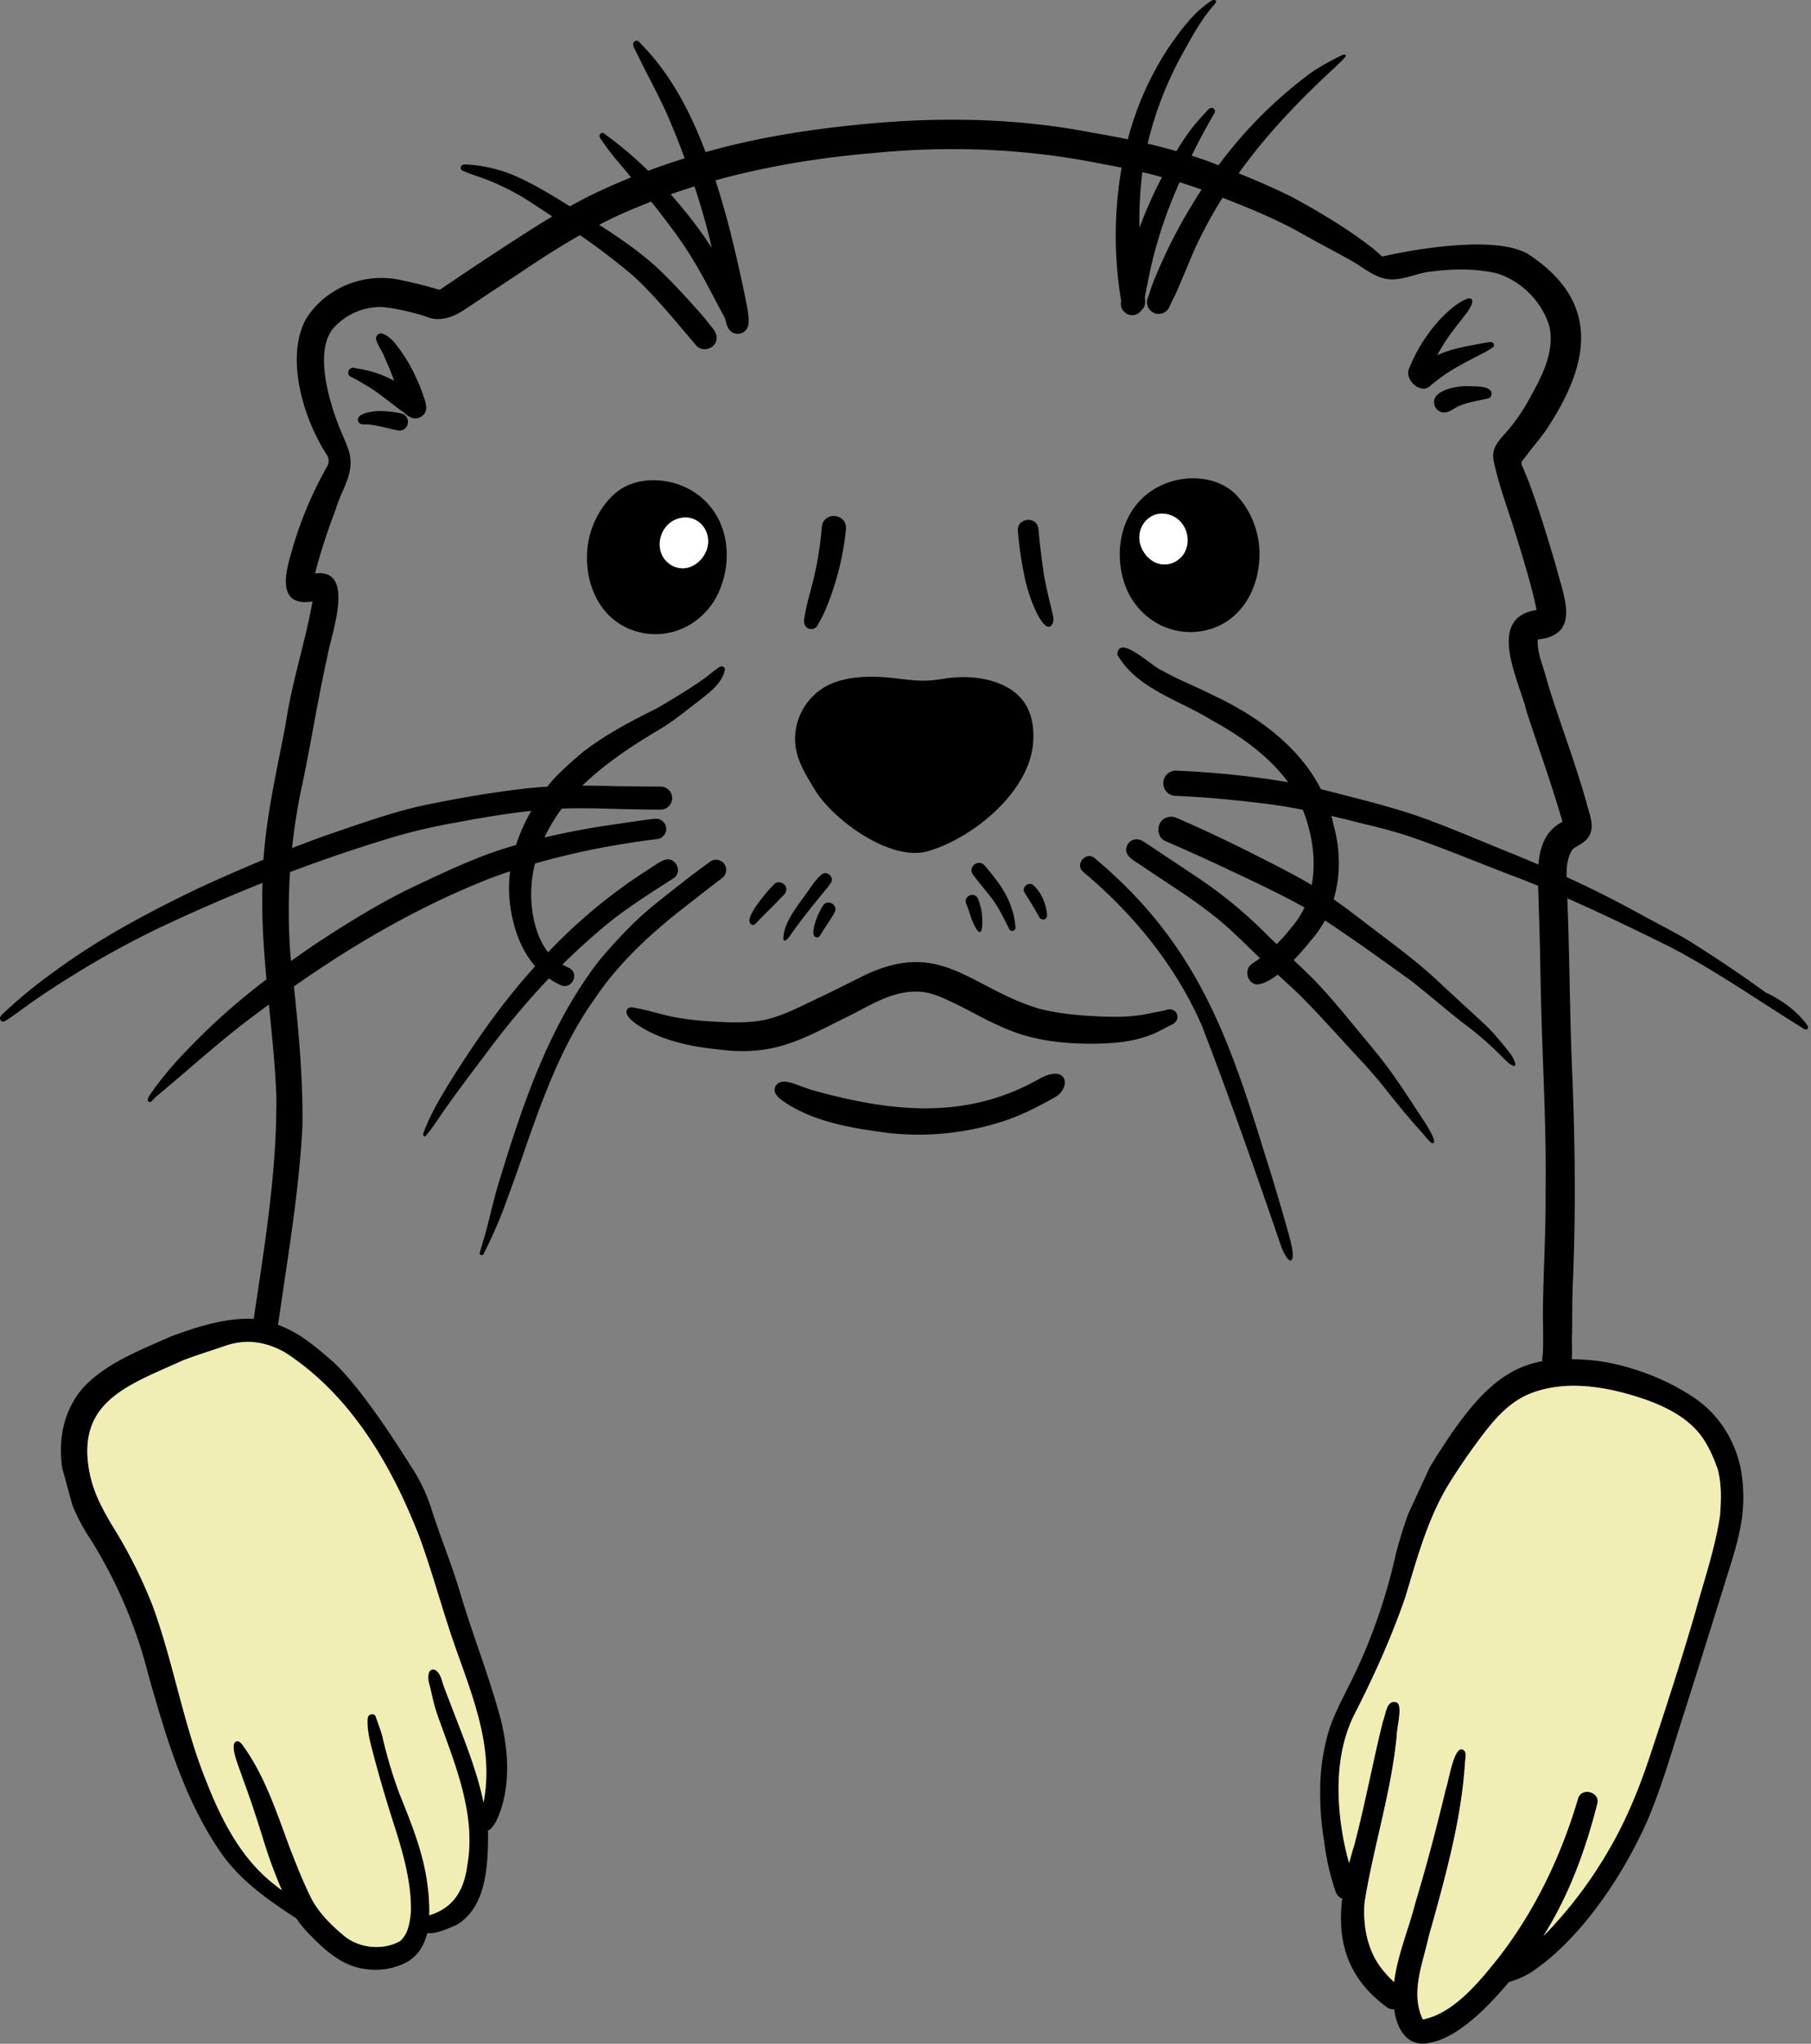 <svg width="304" height="343" fill="none" xmlns="http://www.w3.org/2000/svg"><rect width="100%" height="100%" fill="#808080" stroke="none"/><g clip-path="url('#clip0_213_2160')"><path d="M240.037 64.806c.429-.39.887-.748 1.353-1.096 2.464-1.92 5.284-3.244 8.039-4.683.4-.23.785-.497 1.172-.735a.504.504 0 0 0 .063-.709c-.351-.358-.895-.092-1.327-.063-2.733.523-5.54.918-8.075 2.093.261-.5.546-.991.839-1.48 1.246-2.093 2.836-3.925 4.285-5.858.346-.554 1.437-2.192.134-2.218-1.698.58-3.103 1.883-4.379 3.11a26.612 26.612 0 0 0-5.651 8.808c-.69 1.743 1.952 4.262 3.547 2.83ZM246.316 64.785c-1.57 0-5.12.55-5.554 2.315a1.762 1.762 0 0 0 1.308 2.093c1.159.24 2.056-.814 3.097-1.151 1.455-.586 2.996-.806 4.513-1.146a.848.848 0 0 0 .691-.64c.238-1.646-2.996-1.366-4.055-1.471ZM212.303 193.646c-6.211-20.243-11.668-35.486-28.514-49.592-1.468-1.308-3.422 1.01-1.968 2.261 8.398 7.037 15.521 15.716 19.924 25.804 4.834 12.556 9.067 24.645 13.404 37.309 1.452 3.401 2.339 2.399 1.57-.756-.126-.785-2.802-10.082-4.416-15.026ZM67.356 69.394a17.448 17.448 0 0 0-3.492-.408c-.92-.042-4.348.314-3.712 1.776a.75.75 0 0 0 .261.312c.349.238.906.125 1.309.157.567.05 1.131.133 1.69.248 1.111.22 2.202.523 3.314.746 1.862.369 2.493-2.355.63-2.83ZM201.889 105.892c6.432-1.187 9.71-7.246 9.527-13.399-.094-3.466-1.57-7.097-4.008-9.54a8.071 8.071 0 0 0-1.663-1.277c-3.221-1.91-7.613-1.766-10.891-.186-6.226 2.967-8.175 10.224-6.077 16.481 1.873 5.494 7.333 8.973 13.112 7.921Zm-5.413-19.455c3.401 1.18 4.018 6.21.691 7.882a3.722 3.722 0 0 1-3.791-.261 4.716 4.716 0 0 1-1.685-2.03c-1.517-3.197 1.274-6.815 4.785-5.59Z" fill="#000"/><path d="M196.457 86.448c3.401 1.18 4.018 6.21.691 7.882a3.722 3.722 0 0 1-3.791-.262 4.707 4.707 0 0 1-1.684-2.03c-1.518-3.196 1.273-6.814 4.784-5.59Z" fill="#fff"/><path d="M69.894 63.48a26.838 26.838 0 0 0-3.793-6.125c-.667-.73-2.535-2.333-3-.627.146 1.046.925 1.922 1.307 2.903a61.458 61.458 0 0 1 1.763 4.277 18.5 18.5 0 0 0-6.54-2.108c-.886-.447-1.642.824-.837 1.394.594.262 1.167.591 1.735.924.567.332 1.208.69 1.792 1.075 1.208.798 2.354 1.687 3.502 2.571.576.44 1.151.882 1.737 1.308.482.348 1.01.866 1.57 1.047.362.118.751.125 1.117.018a1.924 1.924 0 0 0 1.156-.978c.416-.858-.136-2.132-.413-2.964a24.916 24.916 0 0 0-1.096-2.716Z" fill="#000"/><path d="M303.318 171.985c-2.543-3.557-6.953-5.433-6.953-5.433-4.28-3.139-8.719-6.08-13.229-8.894-2.391-1.382-4.842-2.64-7.27-3.953a185.361 185.361 0 0 0-12.892-6.511c-.041-1.706.102-3.38 1.07-4.733.942-.656 2.093-1.072 2.692-2.134 1.015-1.682.063-3.613-.348-5.334a131.633 131.633 0 0 0-1.928-6.313c-1.588-4.941-3.429-9.802-4.881-14.785-.523-2.161-1.612-4.314-1.439-6.572 7.259-.784 4.369-7.097 3.192-11.824-1.45-4.97-2.949-9.917-4.754-14.767-.374-.835-.69-1.745-1.088-2.6a.843.843 0 0 1 .126-.908c.593-.71 1.13-1.491 1.619-2.08 1.031-1.282 2.093-2.564 2.946-3.979 6.937-10.827 8.161-20.81-3.718-28.559-6.333-3.612-22.848.079-24.347.427a.208.208 0 0 1-.193-.052c-.466-.435-.953-.845-1.408-1.256-4.256-3.315-8.925-6.108-13.663-8.675-2.914-1.451-5.907-2.736-8.926-3.96 4.045-5.659 8.795-10.802 13.828-15.594.675-.644 1.358-1.28 2.036-1.92.677-.641 1.383-1.264 1.993-1.965.031-.037.063-.073.092-.112a.22.22 0 0 0 .027-.168.22.22 0 0 0-.098-.138c-.147-.082-.361 0-.502.06a44.623 44.623 0 0 0-4.869 2.697 73.636 73.636 0 0 0-15.889 15.787l-1.633-.64c-.954-.34-1.917-.66-2.877-.966a107.201 107.201 0 0 1 3.78-7.063.581.581 0 0 0-.039-.811c-.607-.492-1.081.322-1.486.696a45.383 45.383 0 0 0-2.093 2.399 40.779 40.779 0 0 0-2.702 4.015 107.483 107.483 0 0 0-4.85-1.258 59.425 59.425 0 0 1 5.755-14.911c.295-.544.602-1.08.902-1.622.524-.942 1.047-1.884 1.622-2.802a31.97 31.97 0 0 1 1.816-2.67c.327-.427.667-.843 1.025-1.246.139-.154.576-.662.244-.821a.755.755 0 0 0-.654.086c-3.03 1.954-5.274 5.088-7.296 8.023a51.86 51.86 0 0 0-6.737 15.236 156.58 156.58 0 0 0-6.016-1.123c-11.662-2.283-23.646-2.616-35.473-1.68-9.912.825-19.816 2.23-29.396 4.953-2.477-6.59-5.789-13.012-10.749-18.071-.262-.285-.523-.714-.903-.628a.633.633 0 0 0-.504.732c.198.688.596 1.308.905 1.957 1.546 3.17 3.254 6.26 4.708 9.47a145.853 145.853 0 0 1 3.043 7.573c-2.058.64-4.099 1.338-6.124 2.093a64.225 64.225 0 0 0-7.552-6.341.512.512 0 0 0-.474.128.511.511 0 0 0-.144.468c.082.24.211.462.379.652 1.285 1.949 2.834 3.696 4.327 5.493.194.241.39.48.584.717a103.76 103.76 0 0 0-7.043 3.14 92.825 92.825 0 0 0-3.225 1.715c-3.291-2.043-6.6-4.096-10.202-5.525a24.1 24.1 0 0 0-6.951-1.488c-.34 0-.756-.092-1.023.178a.554.554 0 0 0-.115.2c-.024.073-.032.151-.024.228a.555.555 0 0 0 .225.39c1.512.689 3.508 1.22 5.136 1.95a38.772 38.772 0 0 1 6.074 3.188c1.308.853 2.616 1.71 3.924 2.57-6.132 3.662-17.697 11.51-18.817 12.266a.225.225 0 0 1-.19.031c-2.02-.583-4.056-1.14-6.12-1.543-6.14-1.512-12.86 1.062-16.219 6.461-3.49 6.41-.523 16.609 3.516 22.832a1.81 1.81 0 0 1 .018 1.936c-.21.338-.4.688-.572 1.047a64.368 64.368 0 0 0-5.347 13.142c-1.11 3.71-2.525 9.397 3.49 8.44-1.228 6.877-3.477 13.54-4.495 20.475-1.426 7.586-3.228 15.157-3.744 22.869a346.116 346.116 0 0 0-10.689 4.682c-8.54 4.102-16.967 8.552-24.59 14.218a78.636 78.636 0 0 0-7.66 6.205c-.384.463-1.815 1.308-1.088 1.954a.575.575 0 0 0 .712-.023c.636-.369 1.222-.808 1.831-1.227 2.093-1.546 4.225-3.05 6.417-4.447a156.17 156.17 0 0 1 17.195-9.739 298.232 298.232 0 0 1 17.718-7.731c-.196 5.418.162 10.81.657 16.196a110.217 110.217 0 0 0-12.973 11.497 61.744 61.744 0 0 0-4.994 5.687c-.573.738-1.133 1.481-1.632 2.266-.18.227-.297.498-.338.785a.359.359 0 0 0 .214.328.361.361 0 0 0 .385-.067c.417-.457.87-.88 1.353-1.266 5.276-4.392 10.325-9.012 15.845-13.119.846-.64 1.695-1.274 2.548-1.902.507 5.083 1.046 10.171 1.245 15.275.144 12.583-1.949 25.061-3.793 37.495a4.35 4.35 0 0 0-.497-.034c-4.709-.045-9.25 1.431-13.603 3.063-5.039 2.268-10.59 4.35-14.454 8.434-3.4 3.858-4.272 8.729-3.597 13.548l1.72 6.278a30.78 30.78 0 0 0 2.973 5.593 79.616 79.616 0 0 1 9.769 22.833c2.966 10.464 6.09 21.239 12.436 30.233 3.241 4.476 7.822 7.696 12.42 10.668.62.931 1.33 1.799 2.12 2.592 2.64 2.76 5.697 5.525 9.663 5.928 2.102.276 4.24-.036 6.176-.9 2.274-1.015 3.443-2.93 3.99-5.146 1.614.113 3.335-.719 4.79-1.308 5.171-2.898 5.422-10.103 5.436-15.384-.01-.175-.024-.349-.04-.523 1.594-.654 2.671-4.953 2.878-6.279.74-4.17.262-8.444-.75-12.53-1.926-7.129-4.673-14.004-6.771-21.083-1.397-4.708-3.296-9.258-4.782-13.94a29.354 29.354 0 0 0-3.299-7.042h-.026s-7.699-12.654-13.122-17.7c-2.81-2.441-5.697-4.984-9.252-6.26l-.113-.045c.06-.379.123-.761.188-1.148 1.533-10.692 3.362-21.396 3.924-32.192.108-7.835-.617-15.657-1.43-23.45 10.142-7.126 20.906-13.355 32.438-17.946a87.67 87.67 0 0 1 3.858-1.384 21.133 21.133 0 0 0-.02 5.468c.462 3.817 1.742 7.641 4.221 10.464a113.966 113.966 0 0 0-3.068 3.55c-3.832 4.622-7.126 9.417-10.375 14.505-1.925 3.085-3.882 6.192-5.182 9.598-.073.21-.346.762 0 .895.225.065.353-.199.478-.348 1.026-1.237 1.887-2.595 2.8-3.924 2.43-3.424 4.97-6.801 7.515-10.158a133.076 133.076 0 0 1 10.135-12.073c.596.417 1.227.781 1.886 1.089 1.904.941 3.361-1.831 1.514-2.852a9.697 9.697 0 0 1-1.13-.56 107.588 107.588 0 0 1 6.31-5.781c3.788-3.288 8.17-6.017 12.402-8.735 1.601-1.211.16-3.743-1.687-2.995-1.127.5-2.111 1.266-3.155 1.915a89.922 89.922 0 0 0-16.271 13.538c-1.115-1.389-1.81-3.105-2.297-5.031a20.77 20.77 0 0 1 .102-9.867c3.275-.939 6.597-1.727 9.94-2.418 3.548-.677 7.116-1.276 10.703-1.7a1.719 1.719 0 0 0-.437-3.401c-2.156.241-4.303.573-6.446.895-4.091.57-8.167 1.308-12.185 2.263a28.705 28.705 0 0 1 2.909-4.85c3.013-.115 6.032-.039 9.048.049 2.541.069 5.082.109 7.623.121a1.938 1.938 0 0 0 1.865-1.935 1.934 1.934 0 0 0-1.865-1.934c-2.422 0-4.847-.032-7.269-.068a204.265 204.265 0 0 0-5.962-.084c3.866-3.733 8.408-6.741 13.025-9.47 2.304-1.363 4.353-3.095 6.487-4.709 1.769-1.402 3.943-2.935 4.435-5.266a.569.569 0 0 0-.361-.544c-.359-.128-.67.147-.937.343-.751.523-1.449 1.135-2.19 1.682-2.521 1.779-5.184 3.364-7.848 4.942-4.23 2.092-8.449 4.306-12.227 7.167-1.637 1.308-3.186 2.742-4.685 4.212a21.015 21.015 0 0 0-1.551 1.81 71.587 71.587 0 0 0-4.186.369c-5.46.639-10.877 1.599-16.26 2.695-5.212 1.101-10.234 2.904-15.27 4.617-2.415.816-4.77 1.708-7.14 2.624a98.494 98.494 0 0 1 1.78-11.003c1.462-6.987 2.558-14.045 4.115-21.009.567-3.636 4.97-14.992-2.046-14.069a97.557 97.557 0 0 1 3.458-10.691c1.047-3.689 3.48-6.292 2.093-10.257-.468-1.264-1.018-2.49-1.528-3.736-1.713-4.364-4.483-13.527-.353-17.085a10.647 10.647 0 0 1 7.396-2.964c2.207.16 4.36.701 6.492 1.271.84.225 1.832.701 2.684.748 2.561.144 4.35-1.226 6.357-2.56 2.744-1.832 5.494-3.637 8.235-5.47 3.14-2.112 6.35-4.168 9.645-6.04a111.087 111.087 0 0 1 9.067 6.94c3.781 3.526 7.027 7.586 10.394 11.51 1.046 1.352 3.38.594 3.471-1.089.097-1.158-.913-1.948-1.517-2.82-.832-1.046-1.732-2.032-2.616-3.021-1.912-2.111-3.856-4.201-5.941-6.145-2.961-2.692-6.278-4.944-9.637-7.113a69.968 69.968 0 0 1 6.44-2.964c.757-.316 1.518-.623 2.281-.923.372.453.739.908 1.102 1.365 2.074 2.718 4.028 5.211 5.818 8.22 2.03 3.249 3.662 6.68 5.509 10.04.201.96.502 1.831 1.031 2.213a1.853 1.853 0 0 0 1.399.311c1.831-.382 1.57-2.265 1.389-3.688-.261-1.523-.583-3.032-.897-4.544-1.29-5.884-2.66-11.772-4.552-17.485 8.722-2.412 17.789-3.867 26.715-4.605 12.849-1.25 25.864-.703 38.515 1.913.989.17 1.972.358 2.953.554a66.618 66.618 0 0 0-.073 22.393l-.047.304a1.902 1.902 0 0 0 1.719 2.056 1.937 1.937 0 0 0 1.734-.811c.097-.092.185-.194.262-.304.421-.549.384-1.208.293-1.852.285-1.514.596-3.024.902-4.53.843-3.801 1.98-7.53 3.401-11.155.488-1.221.996-2.437 1.522-3.65 1.244.382 2.483.794 3.718 1.235a88.159 88.159 0 0 0-6.19 11.087c-.785 1.724-1.569 3.453-2.223 5.232-.212.625-.411 1.253-.633 1.873a1.96 1.96 0 0 0 1.125 2.537 1.961 1.961 0 0 0 2.537-1.125c.387-.84.834-1.65 1.203-2.5 1.047-2.407 2.03-4.848 3.082-7.257a75.798 75.798 0 0 1 4.097-7.662c.167-.278.34-.552.523-.825 4.531 1.787 8.894 3.543 13.341 6.043 2.679 1.528 5.421 2.94 8.11 4.435 2.025 1.124 3.958 2.906 6.341 3.196 2.383.29 4.887-1.083 7.272-1.282 3.645-.476 7.401-.523 10.988.306 4.117 1.285 7.612 4.798 8.813 8.947.957 4.594-1.604 8.916-3.746 12.792a31.226 31.226 0 0 1-3.78 5.232c-1.261 1.418-2.229 2.559-1.832 4.529.806 3.924 2.308 7.819 3.493 11.656 1.36 4.416 2.762 8.827 3.712 13.342-8.685 1.277-2.844 12.033-1.625 17.231 2.012 6.101 4.186 12.149 5.967 18.312-2.877 1.478-3.798 4.207-4.044 7.176a218.155 218.155 0 0 0-5.164-2.143c-5.117-2.061-10.171-4.279-15.382-6.097-5.203-1.745-10.558-3.009-15.863-4.395l-.107-.024c-3.663-7.207-10.747-12.332-18.051-15.73-2.843-1.467-5.852-2.595-8.632-4.185-1.465-.471-7.299-6.279-7.487-2.661 3.277 5.711 10.202 7.542 15.52 10.82 4.921 2.689 9.797 6.017 13.146 10.605-3.556-.622-7.147-1.046-10.726-1.41-2.674-.235-5.352-.437-8.034-.536a2.11 2.11 0 0 0-1.544.592 2.126 2.126 0 0 0-.646 1.523 2.119 2.119 0 0 0 1.358 1.976c.265.102.548.149.832.139 1.062.055 2.125.105 3.184.17 3.291.212 6.919.57 10.249.963a89.13 89.13 0 0 1 7.812 1.206c1.554 3.999 2.27 8.488 1.48 12.627-.125-.076-.248-.154-.376-.228-2.431-1.433-4.955-2.715-7.469-3.997-4.863-2.482-9.773-4.86-14.788-7.019a2.244 2.244 0 0 0-1.667-.107c-1.778.523-1.941 3.234-.261 3.979a337.062 337.062 0 0 1 8.845 3.961c4.868 2.315 9.794 4.538 14.5 7.17a14.49 14.49 0 0 1-2.187 3.359 27.502 27.502 0 0 1-2.483 2.802c-.502-.476-1.001-.957-1.496-1.442a74.515 74.515 0 0 0-10.16-8.632c-2.635-1.832-5.334-3.579-8.003-5.363-.949-.628-1.891-1.272-2.859-1.871a1.772 1.772 0 0 0-2.438.484c-1.114 1.866 1.031 2.781 2.292 3.663 4.591 3.139 9.386 6.003 13.618 9.621 2.179 1.866 4.186 3.924 6.258 5.897-.429.314-.863.622-1.308.915-1.4.892-.934 3.202.696 3.49 1.046 0 2.32-.672 3.586-1.648 1.17 1.062 2.339 2.122 3.477 3.218 3.361 3.327 6.48 6.88 9.702 10.338 1.51 1.627 3.006 3.265 4.395 4.994 2.062 2.6 4.136 5.193 6.365 7.654.549.602 1.046 1.243 1.606 1.832a.838.838 0 0 0 .395.261c1.167.058-1.347-3.647-1.75-4.28-2.43-3.662-4.766-7.377-7.542-10.783-1.439-1.773-2.911-3.523-4.363-5.287-2.072-2.527-4.186-5.025-6.475-7.361a113.251 113.251 0 0 0-3.139-3.016 45.663 45.663 0 0 0 2.972-3.401 17.75 17.75 0 0 0 2.273-3.27c4.929 3.239 9.758 6.749 14.527 10.174 2.987 2.338 5.833 4.855 8.839 7.17a55.9 55.9 0 0 1 6.524 5.695c.374.392 1.083 1.075 1.594 1.308.926.416.29-.96-.074-1.57-.363-.609-3.029-3.848-4-4.769-2.629-2.498-5.341-4.91-7.984-7.395-3.434-3.283-7.233-6.085-11.01-8.965-2.274-1.726-4.57-3.524-6.948-5.187 1.216-4.055 1.119-8.508-.06-12.651a23.344 23.344 0 0 0-.327-1.345c1.708.398 3.4.821 5.106 1.256 2.634.62 5.258 1.289 7.83 2.134 6.299 2.125 12.405 4.761 18.633 7.082 1.047.411 2.093.834 3.139 1.266.037 1.201.095 2.378.097 3.461.223 5.279.262 10.561.393 15.842.261 10.668.92 21.326.763 31.999.066 6.587-.358 13.161-.442 19.745 0 2.439.079 4.885 0 7.325-.074.466-.118.936-.133 1.408a16.37 16.37 0 0 0-5.407 1.985c-4.11 2.415-7.019 6.208-9.734 10.032-1.272 1.9-2.559 3.804-3.723 5.782l-3.626 7.848c-.8 2.2-1.475 4.447-2.072 6.712a94.225 94.225 0 0 1-8.125 22.6c-1.271 2.548-2.616 5.106-3.351 7.871a34.944 34.944 0 0 0-1.216 8.895 49.727 49.727 0 0 0 .651 8.795 41.941 41.941 0 0 0 1.954 8.559 1.888 1.888 0 0 0 1.086 1.107c-.819 6.888.646 13.197 7.5 18.223.355.256.787.382 1.224.358.322 2.558 1.617 5.609 4.552 5.755 5.394-.021 11.087-6.064 14.741-10.359a13.378 13.378 0 0 0 4.578-2.226c2.878-2.043 5.386-4.542 7.678-7.207 4.502-5.311 8.146-11.346 10.987-17.692 2.127-5.075 3.733-10.341 5.358-15.592 2.498-7.785 4.926-15.591 7.361-23.394 1.219-4.016 2.666-8.008 3.184-12.191.06-.575.136-1.734.136-1.734a27.036 27.036 0 0 0-.437-6.278 19.371 19.371 0 0 0-3.563-7.752c-2.075-2.691-4.241-4.083-6.595-5.433-4.322-2.48-10.239-4.466-15.215-4.863a48.876 48.876 0 0 0-2.958-.152c.138-1.462-.045-3.139.065-4.303.018-2.899 0-5.795.123-8.69.547-12.455.343-24.944-.207-37.393-.319-8.853-.368-17.713-.711-26.566v-.376c5.755 2.527 11.395 5.268 17.027 8.039 7.89 4.088 15.11 9.203 22.694 13.864a.468.468 0 0 0 .523.034.37.37 0 0 0 .134-.146c.094-.196-.113-.484-.168-.576Zm-255.485 54.97c7.424 4.803 12.965 11.712 17.213 19.374a83.118 83.118 0 0 1 3.14 6.278 103.13 103.13 0 0 1 2.304 5.525c2.067 5.706 3.644 11.576 5.609 17.318 2.878 8.311 6.605 16.92 5.276 25.898-.062.39-.12.785-.177 1.17-1.167-5.622-3.44-11.011-5.476-16.361-.586-1.554-1.046-2.579-1.585-4.345-.204-.667-.853-1.917-1.695-1.569-.67.261-.591 1.54-.419 2.218.523 1.904.678 3.173 1.308 5.043 2.862 8.16 6.7 16.798 5.104 25.606-.523 3.968-2.184 6.969-6.158 8.253l-.199.071a30.934 30.934 0 0 0-.311-5.193c-.67-5.352-2.755-10.357-4.735-15.327a76.086 76.086 0 0 1-2.807-9.418 18.96 18.96 0 0 0-.625-1.941 90.086 90.086 0 0 0-.353-1.012c-.094-.262-.16-.641-.414-.785a.792.792 0 0 0-.523-.042c-.586.097-.617.673-.61 1.355.016 1.523.348 2.909.73 4.382a219.316 219.316 0 0 0 3.482 12.034c1.588 4.988 3.181 10.097 3.072 15.387-.17 1.716-.448 3.725-1.832 4.894-2.877 1.609-6.833 1.204-9.373-.889-2.093-1.745-4.07-3.681-5.391-6.074-1.358-2.682-2.465-5.494-3.566-8.28-2.244-5.99-4.324-12.625-8.22-17.849-.235-.261-.502-.549-.904-.429-1.366.393.661 4.887.962 5.965 1.42 3.78 2.656 7.623 3.846 11.479a81.112 81.112 0 0 0 2.825 7.549c-.499-.371-.99-.754-1.475-1.148-5.405-4.303-8.633-10.616-11.118-16.931-3.888-9.506-5.533-19.899-9.049-29.56a81.008 81.008 0 0 0-6.116-12.416c-.913-1.491-1.831-3-2.595-4.567a21.682 21.682 0 0 1-1.805-4.91 28.462 28.462 0 0 1-.262-1.369c-1.776-11.306 6.872-13.959 15.932-18.079 2.304-.866 4.669-1.595 6.987-2.396a11.507 11.507 0 0 1 4.185-.651c1.416.059 2.809.373 4.113.926.584.237 1.154.509 1.705.816Zm18.312-86.505a96.914 96.914 0 0 1 10.412-2.407c4.185-.785 8.392-1.51 12.627-1.962a30.005 30.005 0 0 0-2.56 5.724c-1.51.444-3.01.923-4.495 1.449-4.753 1.755-9.329 3.963-13.904 6.137-5.37 2.689-10.726 6.017-15.754 9.363-1.212.83-2.415 1.672-3.61 2.527-.039-.364-.078-.725-.115-1.086a99.322 99.322 0 0 1-.057-13.844 267.348 267.348 0 0 1 17.459-5.904l-.003.003ZM116.08 36.817a83.072 83.072 0 0 0-3.495-4.206c1.321-.466 2.653-.913 3.995-1.33a127.451 127.451 0 0 1 2.354 7.982c.191.785.374 1.57.555 2.355a69.25 69.25 0 0 0-3.409-4.8Zm75.194 1.405a64.598 64.598 0 0 1 .489-9.336c1.101.261 2.198.546 3.291.845a74.804 74.804 0 0 0-3.78 8.491Zm81.258 195.534c4.648 1.23 10.176 3.252 13.121 7.325 1.154 1.591 1.955 3.419 2.616 5.266l.087.241c.523 1.965.586 4.01.489 6.038a43.927 43.927 0 0 1-.12 1.831c-.838 5.42-2.616 10.639-4.081 15.913-2.292 7.892-4.806 15.711-7.404 23.504-1.846 5.69-4.062 11.27-7.084 16.447a71.799 71.799 0 0 1-11.071 14.613c4.28-6.802 7.027-14.226 9.078-22.265.452-1.993-2.689-2.77-3.252-.834-2.835 9.627-7.236 18.853-13.415 26.79-3.17 3.958-7.452 9.269-12.632 10.286-2.093-4.327-.107-9.127.884-13.488.262-1.117.612-2.218.916-3.322.303-1.104.614-2.239.918-3.362a232.353 232.353 0 0 0 1.732-6.746c.539-2.258 1.03-4.523 1.444-6.802.413-2.278.748-4.578.978-6.888.092-.897.157-1.8.222-2.702.04-.583.309-1.57-.313-1.931-1.57-.934-2.46 5.371-2.92 6.514-1.533 6.404-3.204 12.777-5.106 19.081-1.115 4.416-3.032 8.824-3.587 13.365a17.65 17.65 0 0 1-1.975-2.116c-2.514-3.113-3.32-7.432-2.961-11.348 1.512-9.376 4.491-18.485 5.397-27.978-.04-1.115 1.085-5.122-.068-5.494-1.714-.502-1.779 2.062-2.266 3.158-1.711 6.89-2.99 13.888-4.805 20.755a79.052 79.052 0 0 0-.869 3.058 46.99 46.99 0 0 1-1.758-11.348c-.125-4.586.523-9.263 2.556-13.415 3.293-6.438 6.297-13.043 8.648-19.881 1.57-5.19 3.014-10.464 5.35-15.364.434-.91.9-1.81 1.402-2.692a72.147 72.147 0 0 1 2.26-3.586 107.002 107.002 0 0 1 3.281-4.665c2.399-3.246 5.078-6.521 8.947-7.944 4.871-1.845 10.429-1.322 15.361-.014Z" fill="#000"/><path d="M195.867 169.461c-.885.28-2.151.445-3.056.649-3.511.758-7.115.557-10.673.34-2.64-.207-5.284-.523-7.848-1.209-11.772-3.605-16.46-12.033-29.971-5.166a325.848 325.848 0 0 1-8.633 4.217c-2.355 1.164-4.764 2.291-7.341 2.877-3.058.597-6.186.427-9.276.23a46.74 46.74 0 0 1-6.035-.73c-1.967-.413-3.887-1.012-5.857-1.417-.539-.071-1.169-.333-1.687-.076-1.159 1.078 1.13 2.574 2.032 3.139 4.037 2.493 8.79 3.385 13.444 3.851 9.493 1.159 14.189-2.093 22.314-6.041 3.553-1.873 7.231-4.068 11.408-3.662 2.206.199 4.199 1.308 6.179 2.224 2.708 1.378 5.358 2.877 8.173 4.033 4.408 1.868 9.252 2.431 14.008 2.438 3.898 0 7.903-.295 11.443-2.064.659-.29 1.517-.842 2.181-1.114 1.745-.787.96-3.008-.805-2.519ZM174.504 181.029c-12.326 7.031-25.001 5.616-38.371 1.852-.84-.277-1.669-.589-2.501-.89-.894-.295-1.891-.69-2.817-.303a1.349 1.349 0 0 0-.667 1.774c.392.784 1.195 1.245 1.896 1.731 5.049 3.205 11.131 4.155 16.96 4.939a46.057 46.057 0 0 0 19.471-1.983c3.089-1.017 5.99-2.503 8.802-4.12 2.541-1.635 1.876-5.527-2.773-3ZM126.234 155.193c.372.131.586-.157.837-.431.683-.725 1.46-1.481 2.224-2.245.764-.764 1.549-1.569 2.307-2.354a1.26 1.26 0 0 0 .382-.835c.084-1.046-1.308-1.687-2.038-.931a29.009 29.009 0 0 0-2.409 2.807c-.502.691-2.629 3.458-1.303 3.989ZM139.469 148.177c.635-.949-.62-2.119-1.52-1.428-.832.617-1.366 1.53-1.996 2.336-1.57 2.354-4.447 5.53-4.447 8.431 0 .748.737.087.947-.261.381-.524.745-1.047 1.119-1.57 1.4-1.904 2.878-3.749 4.379-5.577.526-.633 1.052-1.261 1.518-1.931Z" fill="#000"/><path d="M116.014 151.392c1.745-1.363 3.476-2.741 5.25-4.068a1.702 1.702 0 0 0 .298-2.35 1.705 1.705 0 0 0-2.339-.381c-1.512 1.117-3.031 2.224-4.509 3.383-2.433 1.938-4.934 3.801-7.234 5.896a79.479 79.479 0 0 0-7.063 7.547c-8.13 10.606-12.499 23.387-16.373 36.033-1.031 3.17-1.706 6.433-2.582 9.645-.309 1.023-.597 2.048-.913 3.066a.35.35 0 0 0 .183.453c.322.13.468-.181.565-.424a77.052 77.052 0 0 0 3.9-9.112c4.236-11.395 7.453-23.405 14.603-33.424l.084-.12c4.216-6.3 10.113-11.558 16.13-16.144ZM137.156 157.31c.332.039.523-.317.725-.683.716-1.151 1.522-2.242 2.176-3.432.754-1.277-1.104-2.441-1.912-1.201a11.719 11.719 0 0 0-.981 1.931 8.79 8.79 0 0 0-.489 1.546c-.1.463-.246 1.093-.026 1.543a.551.551 0 0 0 .507.296ZM115.862 82.194c-3.176-1.794-7.552-2.226-10.877-.547-.63.32-1.218.715-1.753 1.175-2.603 2.281-4.306 5.813-4.625 9.242-.58 6.127 2.289 12.403 8.614 14.012 5.695 1.449 11.38-1.688 13.588-7.064 2.529-6.097 1.064-13.44-4.947-16.818Zm2.459 10.726a4.879 4.879 0 0 1-1.831 1.915 3.698 3.698 0 0 1-3.786.02c-3.217-1.896-2.265-6.869 1.214-7.847 3.566-.984 6.111 2.812 4.403 5.901v.01Z" fill="#000"/><path d="M118.331 92.922a4.877 4.877 0 0 1-1.831 1.915 3.697 3.697 0 0 1-3.786.02c-3.217-1.896-2.265-6.869 1.214-7.847 3.566-.984 6.111 2.812 4.403 5.901v.01Z" fill="#fff"/><path d="M169.403 155.9a.554.554 0 0 0 .662.311.553.553 0 0 0 .385-.623c-.204-2.987-1.51-5.755-3.349-8.081a40.256 40.256 0 0 0-1.87-2.302c-1.047-1.114-2.807.346-1.913 1.57 1.047 1.384 2.169 2.702 3.226 4.07 1.161 1.554 1.98 3.331 2.859 5.055ZM171.977 149.799c.817 1.285 1.628 2.566 2.355 3.906.214.507.677.764 1.114.523.39-.209.327-.662.283-1.096-.262-1.664-.921-3.299-2.156-4.473-.764-.845-2.155.159-1.596 1.14ZM135.911 105.542a1.224 1.224 0 0 0 1.371-.665c.314-.601.656-1.187.949-1.799.317-.667.591-1.353.861-2.038a47.409 47.409 0 0 0 2.919-12.259c.176-2.67-3.772-3.008-4.054-.36-.27 3.4-.847 6.767-1.724 10.063-.191.759-.398 1.512-.602 2.268a39.654 39.654 0 0 0-.633 3.11c-.12.712.125 1.518.913 1.68ZM162.178 151.633c.664 1.541.957 3.361 2.022 4.68 1.065.868.649-3.458.434-4.031a20.799 20.799 0 0 0-.455-1.416c-.528-1.3-2.472-.559-2.001.767ZM155.688 142.869c7.44-2.092 17.338-9.961 17.76-18.573.099-2.009-.173-3.663-.762-5.025-1.959-4.822-8.593-6.339-14.388-5.34-3.139.524-4.672.293-7.847-.081-3.493-.418-7.218-.471-10.378.683a10.09 10.09 0 0 0-6.54 8.329c-.466 3.752 1.413 6.624 3.246 9.679 3.011 4.986 12.643 12.086 18.909 10.328ZM171.912 96.417a26.474 26.474 0 0 0 1.857 5.894c.17.366.845 1.831 1.57 2.522.455.432.929.552 1.308-.107.345-.599.146-1.253 0-1.876-.167-.735-.34-1.47-.523-2.205-.343-1.47-.675-2.943-.924-4.432a126.397 126.397 0 0 1-.884-7.434c-.235-2.258-3.644-1.918-3.456.335a62.653 62.653 0 0 0 1.052 7.303Z" fill="#000"/><path d="M47.812 226.955c7.425 4.803 12.965 11.712 17.213 19.374a83.119 83.119 0 0 1 3.14 6.278c.826 1.831 1.59 3.663 2.304 5.525 2.067 5.706 3.644 11.576 5.609 17.318 2.878 8.311 6.605 16.92 5.276 25.898-.062.39-.12.785-.177 1.17-1.167-5.622-3.44-11.011-5.476-16.361-.586-1.554-1.046-2.579-1.585-4.345-.204-.667-.853-1.917-1.695-1.569-.67.261-.591 1.54-.419 2.218.523 1.904.678 3.173 1.308 5.044 2.862 8.159 6.7 16.797 5.104 25.605-.523 3.968-2.184 6.969-6.158 8.253l-.199.071a30.934 30.934 0 0 0-.311-5.193c-.67-5.352-2.755-10.357-4.735-15.327a76.069 76.069 0 0 1-2.807-9.418 18.96 18.96 0 0 0-.625-1.941 90.098 90.098 0 0 0-.353-1.012c-.092-.262-.16-.641-.414-.785a.792.792 0 0 0-.523-.042c-.586.097-.617.673-.61 1.355.016 1.523.349 2.909.73 4.382a219.229 219.229 0 0 0 3.482 12.034c1.588 4.988 3.181 10.097 3.072 15.387-.17 1.716-.448 3.725-1.832 4.895-2.877 1.608-6.833 1.203-9.373-.89-2.093-1.745-4.07-3.681-5.391-6.074-1.358-2.682-2.464-5.494-3.566-8.28-2.244-5.99-4.324-12.625-8.22-17.849-.235-.261-.502-.549-.904-.429-1.366.393.662 4.887.962 5.965 1.42 3.78 2.655 7.623 3.846 11.479a81.112 81.112 0 0 0 2.825 7.549c-.5-.371-.992-.754-1.475-1.148-5.405-4.303-8.633-10.616-11.118-16.931-3.888-9.506-5.533-19.899-9.049-29.56a80.998 80.998 0 0 0-6.116-12.416c-.913-1.491-1.831-3-2.595-4.567a21.686 21.686 0 0 1-1.805-4.91 28.34 28.34 0 0 1-.262-1.369c-1.776-11.306 6.872-13.959 15.931-18.079 2.305-.866 4.67-1.595 6.988-2.396a11.507 11.507 0 0 1 4.185-.651c1.416.059 2.809.373 4.113.926.584.237 1.154.509 1.705.816Zm224.698 6.802c4.648 1.229 10.176 3.251 13.121 7.324 1.154 1.591 1.955 3.419 2.616 5.266l.087.241c.523 1.965.586 4.01.489 6.038a43.927 43.927 0 0 1-.12 1.831c-.838 5.42-2.616 10.639-4.081 15.913-2.292 7.892-4.806 15.711-7.404 23.504-1.847 5.69-4.062 11.27-7.084 16.447a71.835 71.835 0 0 1-11.071 14.613c4.28-6.802 7.027-14.226 9.078-22.265.452-1.993-2.689-2.77-3.252-.834-2.835 9.627-7.236 18.853-13.415 26.79-3.17 3.958-7.452 9.269-12.632 10.286-2.093-4.327-.107-9.127.884-13.488.262-1.117.612-2.218.916-3.322.303-1.104.617-2.239.918-3.362a232.353 232.353 0 0 0 1.732-6.746c.539-2.258 1.03-4.523 1.444-6.802.413-2.278.751-4.578.978-6.888a89.42 89.42 0 0 0 .222-2.702c.042-.583.309-1.57-.313-1.931-1.57-.934-2.459 5.371-2.92 6.514-1.533 6.404-3.204 12.777-5.106 19.081-1.115 4.416-3.032 8.824-3.587 13.365a17.65 17.65 0 0 1-1.975-2.116c-2.514-3.113-3.32-7.432-2.961-11.348 1.512-9.376 4.491-18.485 5.397-27.978-.04-1.115 1.085-5.122-.068-5.494-1.714-.502-1.779 2.062-2.266 3.158-1.711 6.89-2.99 13.888-4.805 20.755a79.052 79.052 0 0 0-.869 3.058 46.99 46.99 0 0 1-1.758-11.348c-.125-4.586.523-9.263 2.556-13.415 3.293-6.438 6.297-13.043 8.648-19.881 1.57-5.19 3.014-10.464 5.35-15.364.434-.91.9-1.81 1.402-2.692a72.89 72.89 0 0 1 2.26-3.586 107.002 107.002 0 0 1 3.281-4.665c2.399-3.246 5.078-6.521 8.947-7.944 4.871-1.845 10.429-1.321 15.361-.013Z" fill="#F0EDB5"/></g><defs><clipPath id="clip0_213_2160"><path fill="#fff" d="M0 0h303.506v343H0z"/></clipPath></defs></svg>